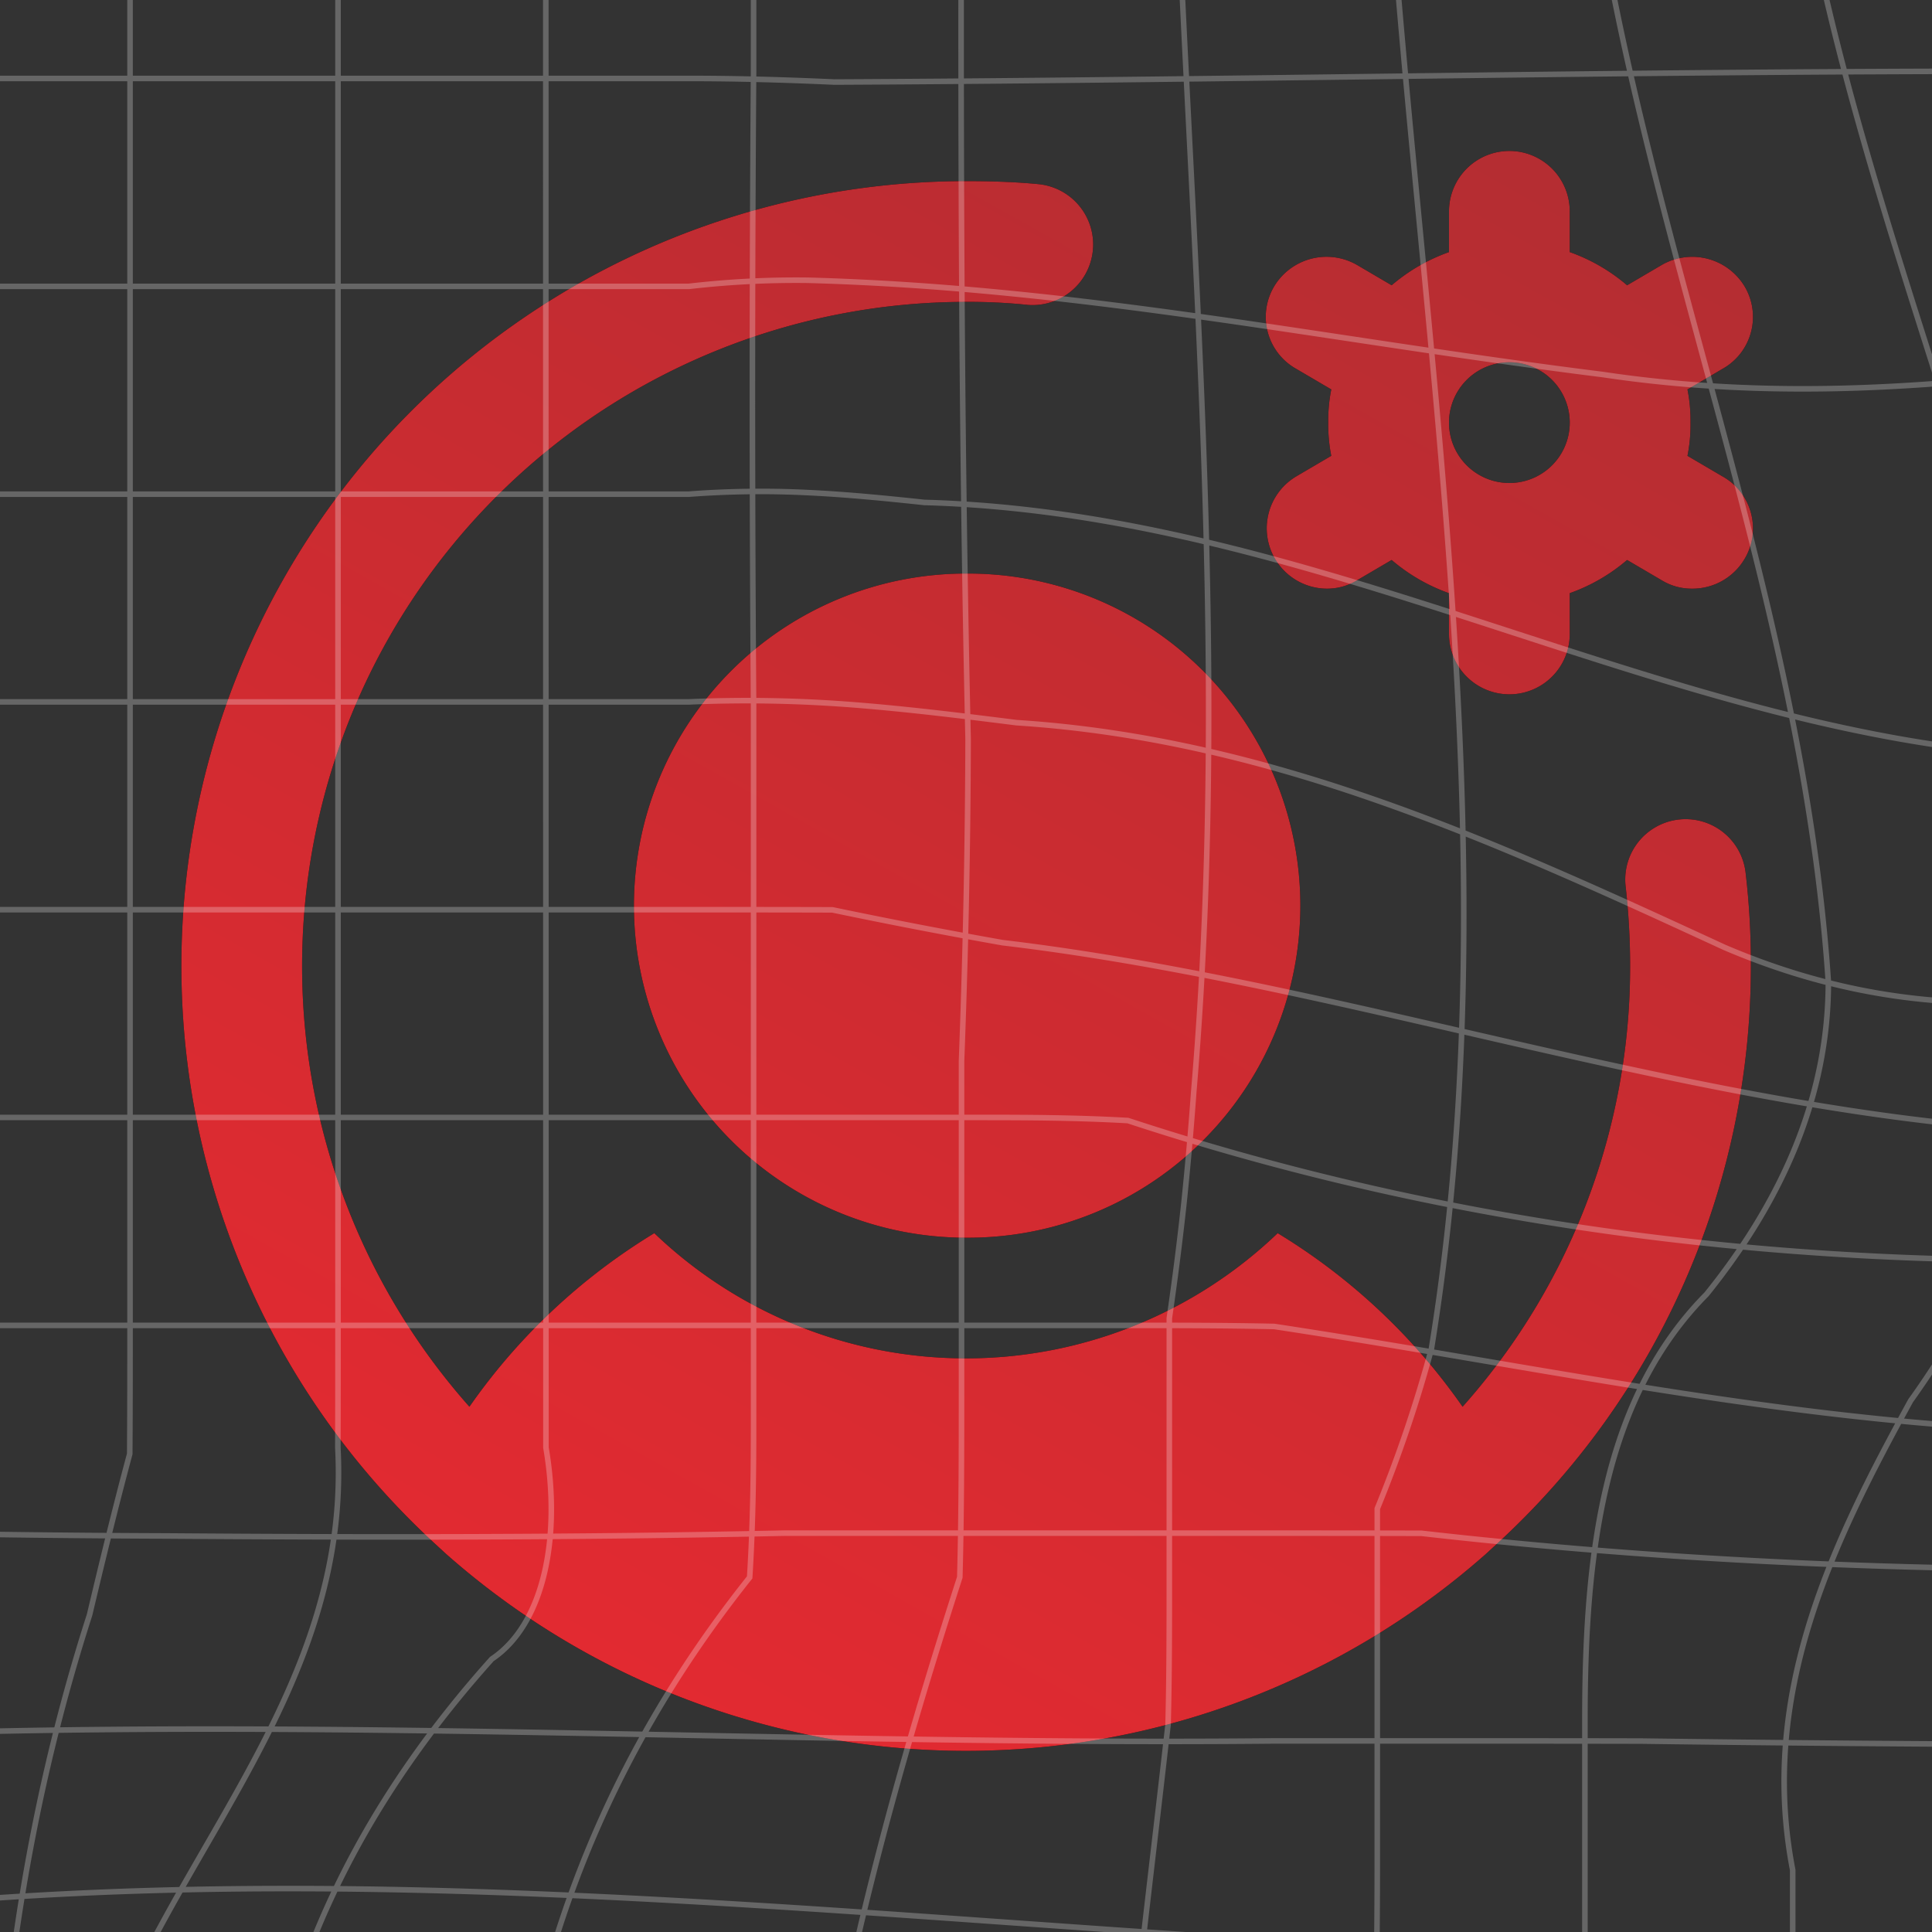 <svg width="124" height="124" fill="none" xmlns="http://www.w3.org/2000/svg"><rect width="100%" height="100%" fill="#333333" stroke="none"/><g clip-path="url(#clip0_456_3006)"><path d="M62 36.813a21.313 21.313 0 110 42.625 21.313 21.313 0 010-42.626zm49.988-.97a3.874 3.874 0 01-3.391 1.938 3.681 3.681 0 01-1.938-.533l-2.228-1.307a11.615 11.615 0 01-3.681 2.13v2.617a3.874 3.874 0 11-7.75 0v-2.616a11.625 11.625 0 01-3.681-2.131l-2.228 1.307a3.68 3.68 0 01-1.938.533 3.875 3.875 0 01-1.937-7.217l2.228-1.308a10.267 10.267 0 01-.194-2.131c-.01-.715.055-1.43.194-2.131l-2.228-1.308a3.825 3.825 0 01-1.453-5.28 3.923 3.923 0 015.328-1.404l2.228 1.307A11.625 11.625 0 0193 16.18v-2.616a3.875 3.875 0 017.75 0v2.615a11.61 11.61 0 013.681 2.131l2.228-1.307a3.926 3.926 0 015.329 1.404 3.83 3.83 0 01-.298 4.299c-.316.4-.709.734-1.156.98l-2.228 1.309c.139.701.204 1.416.194 2.131.01.715-.055 1.43-.194 2.131l2.228 1.308a3.827 3.827 0 011.454 5.28zM96.875 31a3.875 3.875 0 100-7.75 3.875 3.875 0 000 7.75zm10.85 21.603a3.873 3.873 0 00-3.391 4.263c.194 1.704.291 3.418.291 5.134a42.434 42.434 0 01-10.753 28.287 39.378 39.378 0 00-11.867-11.14 28.918 28.918 0 01-40.01 0 39.378 39.378 0 00-11.867 11.14A42.625 42.625 0 0162 19.375a36.312 36.312 0 013.972.194 3.89 3.89 0 00.678-7.75c-1.501-.146-3.1-.194-4.65-.194a50.375 50.375 0 00-34.003 87.527l.63.58a50.374 50.374 0 0066.747 0l.63-.58A50.231 50.231 0 00112.374 62a49.409 49.409 0 00-.339-6.006 3.877 3.877 0 00-2.802-3.275 3.875 3.875 0 00-1.509-.116z" fill="#000"/><path d="M62 36.813a21.313 21.313 0 110 42.625 21.313 21.313 0 010-42.626zm49.988-.97a3.874 3.874 0 01-3.391 1.938 3.681 3.681 0 01-1.938-.533l-2.228-1.307a11.615 11.615 0 01-3.681 2.13v2.617a3.874 3.874 0 11-7.75 0v-2.616a11.625 11.625 0 01-3.681-2.131l-2.228 1.307a3.68 3.68 0 01-1.938.533 3.875 3.875 0 01-1.937-7.217l2.228-1.308a10.267 10.267 0 01-.194-2.131c-.01-.715.055-1.43.194-2.131l-2.228-1.308a3.825 3.825 0 01-1.453-5.28 3.923 3.923 0 015.328-1.404l2.228 1.307A11.625 11.625 0 0193 16.18v-2.616a3.875 3.875 0 017.75 0v2.615a11.61 11.61 0 013.681 2.131l2.228-1.307a3.926 3.926 0 015.329 1.404 3.83 3.83 0 01-.298 4.299c-.316.4-.709.734-1.156.98l-2.228 1.309c.139.701.204 1.416.194 2.131.01.715-.055 1.43-.194 2.131l2.228 1.308a3.827 3.827 0 011.454 5.28zM96.875 31a3.875 3.875 0 100-7.75 3.875 3.875 0 000 7.75zm10.85 21.603a3.873 3.873 0 00-3.391 4.263c.194 1.704.291 3.418.291 5.134a42.434 42.434 0 01-10.753 28.287 39.378 39.378 0 00-11.867-11.14 28.918 28.918 0 01-40.01 0 39.378 39.378 0 00-11.867 11.14A42.625 42.625 0 0162 19.375a36.312 36.312 0 013.972.194 3.89 3.89 0 00.678-7.75c-1.501-.146-3.1-.194-4.65-.194a50.375 50.375 0 00-34.003 87.527l.63.58a50.374 50.374 0 0066.747 0l.63-.58A50.231 50.231 0 00112.374 62a49.409 49.409 0 00-.339-6.006 3.877 3.877 0 00-2.802-3.275 3.875 3.875 0 00-1.509-.116z" fill="url(#paint0_linear_456_3006)"/><path opacity=".25" d="M208.417-34.97h-80.181c-12.002-.04-24.255-.04-37.03 0H-45v253.397H1.954c2.53-.01 5.128-.01 7.788-.03a2315.83 2315.83 0 0120.441-.291c6.784-.07 13.547-.091 20.311-.091 6.764 0 13.528.031 20.301.101 6.784.07 13.578.16 20.412.291 3.16 0 6.312.01 9.453.01h107.767M-45-21.635H72.21c23.964-1.124 47.366-1.124 72.253-.01 2.449.01 4.847.01 7.205.01h56.749M-45-8.3h98.414c3.101.01 6.222.02 9.373.05 30.045-.03 61.244-2.257 90.888-.08 2.67.03 5.269.03 7.798.03h46.954M-45 5.035h89.212c3.121 0 6.232.09 9.333.231 35.956-.17 72.724-1.284 107.877-.27 4.667.05 9.072.05 13.186.05h33.829M-45 18.38h89.212a59.71 59.71 0 017.647-.392c17.581.482 33.186 3.823 51.008 6.05 22.288 3.342 43.452-3.34 65.961-5.659h39.599M-45 31.717h89.212a60.758 60.758 0 017.647-.1c2.529.12 5.027.37 7.476.631 25.7.703 47.988 15.192 72.504 16.306 13.367 0 23.402-11.138 35.795-15.673 2.248-.793 4.546-1.355 6.944-1.586a25.23 25.23 0 017.497.422h26.352M-45 45.05h89.212c3.653-.16 7.215-.08 10.728.2 3.512.281 6.964.713 10.316 1.134 16.447 1.054 30.928 7.736 45.419 14.419 23.402 10.024 43.452-3.341 63.07-13.947 2.981-1.104 6.052-1.917 9.253-2.268a32.329 32.329 0 0110.045.462h15.394M-45 58.386h89.212c3.04 0 6.112 0 9.212.01a366.33 366.33 0 0010.919 2.107c30.737 3.642 61.936 18.131 92.905 9.622a68.07 68.07 0 0010.195-3.692c3.382-1.535 6.744-3.402 10.096-5.63 5.569-3.34 10.025-2.227 15.534-2.397 4.827-.02 8.68-.02 11.31-.02h4.064M-45 71.72H62.767c3.141 0 6.302.01 9.624.2 23.793 7.827 48.299 10.054 72.564 8.49a245.53 245.53 0 0012.042-1.365c12.042-1.666 24.064-4.215 36.086-7.275 4.797-.05 8.65-.05 11.28-.05h4.064M-45 85.066H72.22c3.161 0 6.332 0 9.564.07 23.311 3.532 45.599 9.101 70.105 5.76 14.481-2.228 26.744-6.683 41.164-5.81 3.211-.02 6.001-.02 8.279-.02h7.095M-45 98.401h39.578a1024.938 1024.938 0 0016.047.18c13.146.101 26.523.101 39.669-.18h31.428c3.171 0 6.333 0 9.514.01 31.691 3.612 62.89 2.499 93.888.06 4.747-.07 8.952-.07 12.414-.07h10.888M-45 111.736h15.394c3.884.04 7.757.06 11.61.06 33.95-1.966 66.262.261 99.71-.06h11.86c3.945 0 7.878 0 11.792.01 23.131.311 47.637.311 71.109.02 4.837-.03 9.262-.03 13.176-.03h18.776M-45 125.071s3.964 0 10.818.01c3.452-.08 6.894-.18 10.316-.361 38.715-7.104 76.598-1.525 115.083.351h34.36c11.851.351 25.218.351 37.421 0h45.449M-45 138.406s2.539 0 7.035.01c3.943-.301 7.877-.662 11.77-1.234 37.703-12.873 77.813-8.418 117.251 1.164 3.312.05 6.473.06 9.604.06h107.767M-45 151.741s2.539 0 7.014.01c3.422.442 6.724.412 9.925-.08 12.825-2.859 22.85-11.77 36.227-15.111 28.971-6.683 53.487 8.91 81.445 12.914 3.843.662 7.486 1.415 11.059 2.267h107.767M-45 165.087h7.075c2.328.11 4.706.26 7.054.321 15.635 2.348 22.319-14.359 35.695-18.814 11.14-4.455 23.402-2.228 34.541 1.114 16.719 5.569 32.313 12.251 50.316 14.589 3.794.813 7.396 1.706 10.959 2.649 3.161.13 6.282.13 9.372.141h98.415M-45 178.422h7.095c2.278 0 5.068 0 8.269-.01 6.593-1.746 15.504 1.605 19.96-3.974 27.857-32.309 66.854-3.341 99.638.682 3.563.934 7.115 1.977 10.678 3.141 3.151.141 6.272.141 9.372.151h98.415M-45 191.757h15.394c3.231 0 6.904 0 10.958-.04 3.412-.562 6.754.561 8.982-.562 27.857-22.286 59.056-8.91 88.8-3.964a371.68 371.68 0 0110.858 2.158c3.543.722 7.105 1.505 10.668 2.337 3.141.051 6.252.061 9.352.071h98.415M-45 205.092h26.352c4.054 0 8.49 0 13.247-.01a162.296 162.296 0 0110.546-2.328c17.502-2.689 35.324-3.803 53.106-1.816 3.583.231 7.125.501 10.658.792 3.502.301 6.994.612 10.456.944 3.533.301 7.075.652 10.617 1.053 3.543.402 7.105.853 10.668 1.355 3.141 0 6.252.01 9.352.01h98.415m-240.08 13.335v-26.349c0-4.054 0-8.489-.01-13.235-.09-6.662-.16-13.215-.191-19.717-.03-6.512-.03-12.963 0-19.455.03-6.492.09-13.014.18-19.637.02-3.1.03-6.221.03-9.351V-34.96m13.327 253.387v-26.379c-1.364-23.179-1.364-45.464-.983-68.482.311-7.375.642-14.91.983-22.345V-34.97M-4.98 218.427v-4.064c0-2.639 0-6.482-.01-11.368-5.79-30.784-6.904-64.207-1.355-95.142.432-3.492.873-7.084 1.345-10.686.03-2.72.03-5.439.03-8.148V-34.97M8.357 218.427c-.572-3.572-1.134-7.124-1.666-10.666-6.332-34.437-11.902-70.087-.943-104.112.792-3.342 1.635-6.823 2.579-10.335.02-2.91.02-5.81.02-8.71V-34.97m13.346 253.126c.12-3.101 0-6.141-.33-9.131-3.172-23.439-19.89-44.601-16.549-70.227 2.228-16.717 17.833-27.855 16.87-45.876.01-2.769.01-5.548.01-8.308V-34.96M35 217.524a60.138 60.138 0 00-1.134-11.328c-12.333-32.872-31.27-67.408-2.298-99.718 3.342-2.227 4.455-7.796 3.472-13.566v-8.308c-.01-60.886-.01-119.574-.01-119.574m13.286 252.183c-.782-3.944-1.575-7.867-2.478-11.77-13.166-34.346-23.201-72.224 2.278-104.202.2-3.171.25-6.342.25-9.513V45.2c-.1-13.365-.1-26.74 0-40.587V-34.98m13.317 252.534a745.331 745.331 0 01-1.274-10.606c-.572-3.522-1.114-7.054-1.786-10.576-13.688-31.958-7.005-64.267 2.98-95.141.11-4.154.11-8.319.11-12.473V68.09a582.489 582.489 0 00.422-20.63c-.482-21.202-.482-41.26-.422-61.88v-20.569M75.05 218.156c-.11-3.592-.21-7.184-.28-10.766-.091-3.613-.161-7.215-.242-10.847-7.315-27.674-2.86-56.642.442-85.87.08-3.141.08-6.292.08-9.452V84.604c.361-2.478.672-4.916.933-7.334.251-2.408.462-4.797.633-7.175 2.86-33.804-1.596-66.113-1.566-99.586v-5.479m13.337 253.397v-33.865c0-3.712-.03-7.415-.11-11.097-1.004-17.951.11-35.781.12-53.431V96.826a86.125 86.125 0 003.472-10.245c6.553-40.256-4.586-81.475-3.472-121.55m13.326 253.396v-26.359c.031-12.061.031-24.312 0-36.544v-45.443c.01-5.148.301-10.225 1.415-14.85 1.114-4.626 3.071-8.81 6.393-12.162 4.475-5.559 7.817-12.241 7.817-20.038-2.228-33.423-20.06-63.504-15.635-98.01m13.347 253.406v-98.403c-1.636-8.438.602-16.004 3.954-23.128 1.114-2.378 2.358-4.696 3.613-6.994 8.088-11.268 11.43-24.643 9.202-39.122-6.684-30.082-21.174-55.708-16.779-85.76m13.347 253.407v-90.566c-2.168-14.991 4.546-27.423 10.246-40.317 1.425-3.22 2.779-6.471 3.903-9.803 2.66-6.913 3.773-14.72 2.66-21.402-8.912-31.196-21.175-59.05-16.809-91.319m13.346 253.407v-90.566c-1.746-15.964 4.928-30.223 9.132-45.494.843-3.05 1.586-6.151 2.138-9.302 1.114-31.195-14.481-61.277-11.29-92.703.02-4.786.02-8.63.02-11.268v-4.064m13.337 253.397v-91.028c2.308-20.489 4.576-40.758 5.138-61.117.09-4.063.121-8.137.05-12.23-.562-21.102-5.017-41.16-5.198-62.683.01-4.043.01-7.716.01-10.957V-34.98m13.337 253.407v-90.566c0-2.9 0-5.82.01-8.76 1.686-23.65 2.198-46.577 1.515-69.605a651.28 651.28 0 00-.371-9.874c-.964-8.89-.964-18.924-1.154-27.633V-34.96m13.336 253.387V115.358c0-2.729 0-5.468.021-8.207.2-22.958 1.314-47.47 0-70.71-.021-2.548-.021-5.037-.021-7.475V-34.98m13.337 253.407V91.728c.261-11.98.261-25.355 0-37.506V-34.98m13.337 253.407V-34.97" stroke="#fff" stroke-width=".357" stroke-miterlimit="10"/></g><defs><linearGradient id="paint0_linear_456_3006" x1="43.811" y1="-67.53" x2="-35.209" y2="73.85" gradientUnits="userSpaceOnUse"><stop stop-color="#A42E32"/><stop offset="1" stop-color="#E52A31"/></linearGradient><clipPath id="clip0_456_3006"><path fill="#fff" d="M0 0h124v124H0z"/></clipPath></defs></svg>